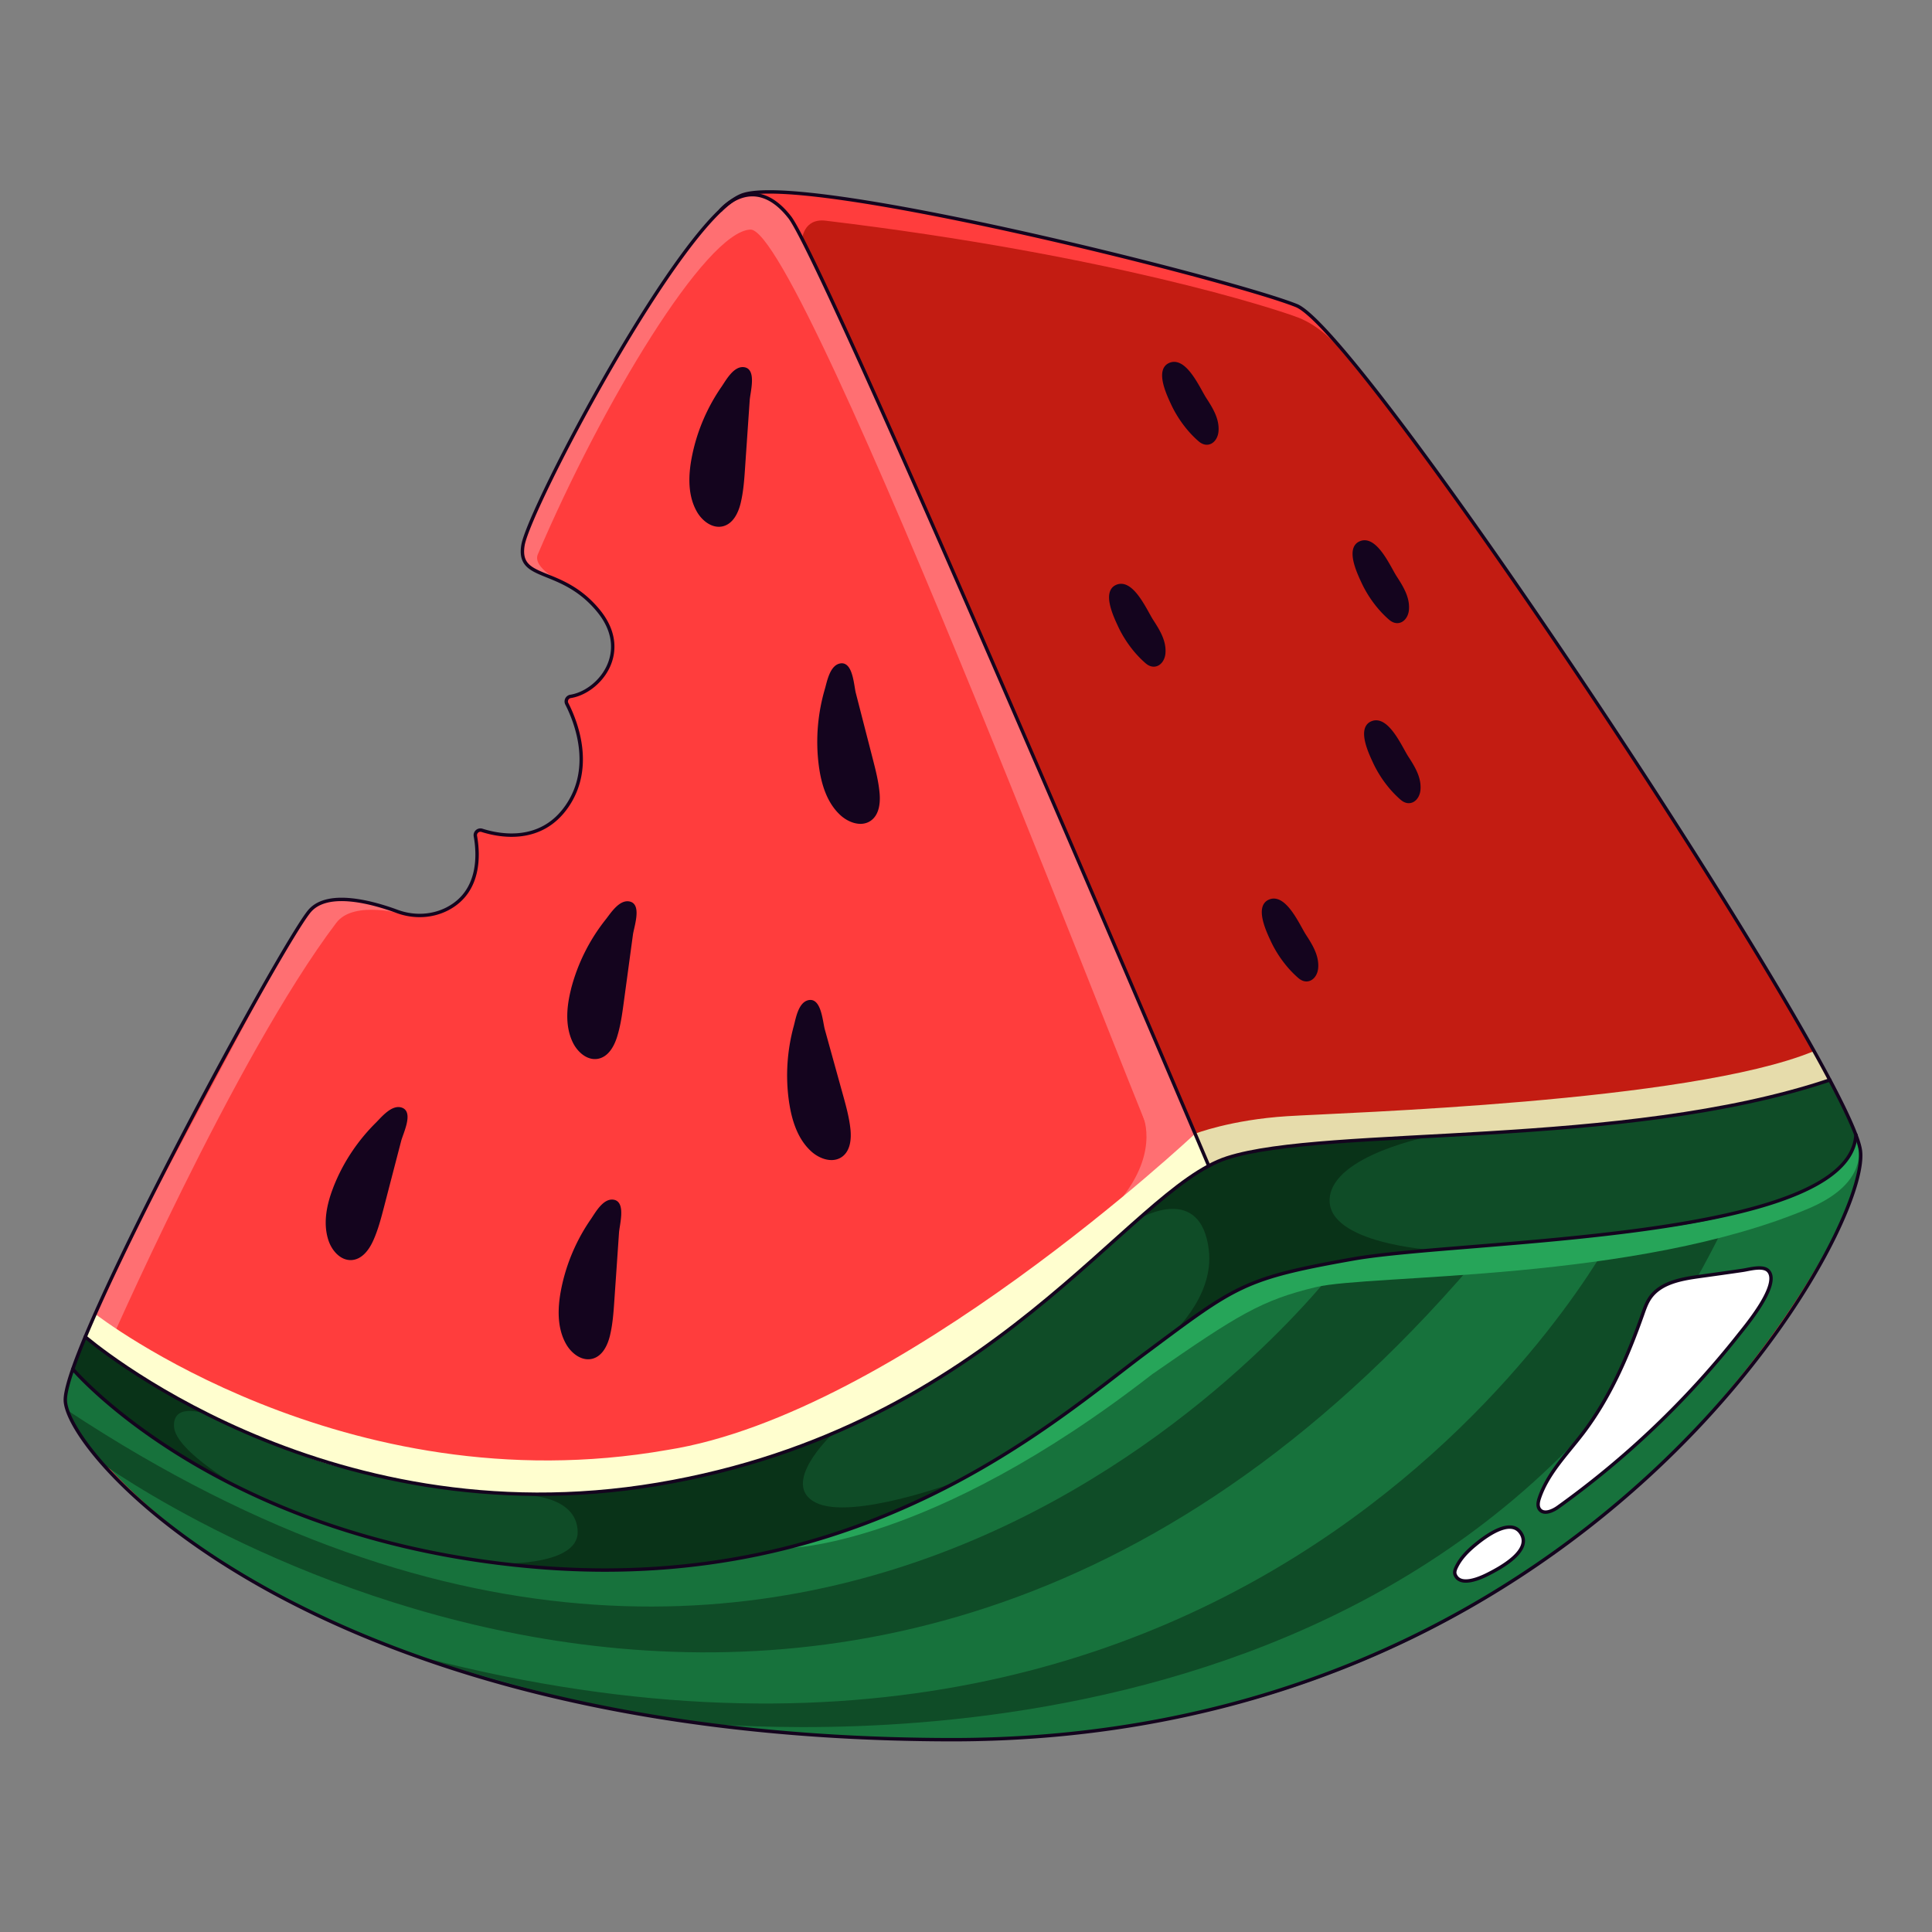 <svg xmlns="http://www.w3.org/2000/svg" fill="none" viewBox="0 0 280 280"><rect x="0" y="0" width="280" height="280" fill="#808080" stroke="none"/><path fill="#FF3D3D" d="M64.984 131.813c-2.264 1.199-4.957 1.308-7.359.421-3.41-1.262-9.927-3.118-12.62-.148-3.729 4.112-35.648 62.942-35.477 70.996.17 8.055 35.733 48.932 128.025 49.188 92.292.256 133.682-73.266 132.138-85.351-1.544-12.082-72.11-118.64-81.751-122.497-9.641-3.856-71.64-19.41-80.381-15.981-8.741 3.426-30.849 45.417-31.706 50.729-.857 5.311 5.529 2.913 10.926 9.47 4.94 5.998.085 11.783-4.028 12.427a.741.741 0 0 0-.538 1.074c1.274 2.496 3.935 9.079.065 14.778-3.75 5.529-9.772 4.386-12.367 3.558a.742.742 0 0 0-.953.841c.454 2.51.798 7.966-3.978 10.495h.004Z"/><path fill="#C31C12" d="M175.244 169.103S119.729 38.296 114.503 31.611c-5.227-6.685-9.996-.999-9.996-.999s.851-3.268 8.82-2.802c7.969.47 23.779 3.617 23.779 3.617s24.808 5.335 34.833 8.035c10.025 2.7 15.961 4.628 16.796 5.164.834.535 1.885 1.777 1.885 1.777s14.194 16.198 26.65 34.6c12.457 18.401 31.236 47.216 31.236 47.216l11.465 18.997 5.219 9.024s-7.246 3.981-30.881 6.448l-22.091 1.856s-29.176.778-34.448 3.222c-1.63.516-2.523 1.337-2.523 1.337"/><path fill="#17723C" d="M10.553 198.421s-2.128 4.858 0 7.755c2.13 2.898 28.175 44.865 127.004 46.097 96.214-.141 129.507-75.72 129.507-75.72l2.119-5.403s.88-2.865.282-4.793c-.601-1.928-1.071-2.658-1.071-2.658l-91.96 17.279s-49.471 39.021-93.564 40.049c-44.093 1.028-72.313-22.603-72.313-22.603l-.004-.003Z"/><path fill="#0F4C27" d="M265.249 156.66c-29.892 10.049-72.937 6.662-87.335 11.29-14.398 4.629-33.677 39.077-82.523 47.303-48.846 8.225-82.973-21.362-82.973-21.362l-1.807 4.671s21.283 25.175 68.07 28.772c46.786 3.601 74.294-21.338 87.407-31.107 13.11-9.77 14.138-10.798 30.08-13.626 15.938-2.828 71.946-2.556 72.865-17.988"/><path fill="#093318" d="m12.358 193.75-1.806 4.671s5.325 6.281 12.86 10.833c7.536 4.55 12.148 6.823 12.148 6.823s-10.22-5.656-10.348-9.385c-.128-3.728 5.141-1.606 5.141-1.606s-13.882-7.053-17.995-11.333v-.003ZM75.627 216.665s8.018-.125 8.094 5.358c.065 4.819-10.755 4.569-10.755 4.569s23.993 3.686 45.417-3.426c10.455-2.572 20.392-8.465 20.392-8.465s-15.334 5.719-20.563 3.064c-5.23-2.654 2.283-9.782 2.283-9.782s-19.67 9.119-44.868 8.682ZM169.151 173.318s5.033-5.897 13.974-6.731c8.941-.834 24.486-1.994 24.486-1.994s-14.589 2.763-14.911 9.191c-.321 6.429 14.911 7.378 14.911 7.378s-19.174 1.856-25.301 4.467c-6.126 2.612-13.067 8.249-13.067 8.249s6.813-5.634 5.942-12.765c-1.162-9.533-9.716-4.671-9.716-4.671l3.682-3.124Z"/><path fill="#14041E" d="M48.593 172.336c-.93 2.391-1.501 5.078-.687 7.512.467 1.393 1.646 2.759 3.111 2.664 1.39-.092 2.349-1.419 2.917-2.69.693-1.544 1.12-3.19 1.547-4.829l.877-3.38 1.607-6.179c.266-1.025 1.685-3.906.354-4.494-1.31-.581-2.821 1.308-3.6 2.08a27.096 27.096 0 0 0-3.36 4.043 26.38 26.38 0 0 0-2.77 5.273h.004ZM83.067 143.534c-.637 2.486-.886 5.223.214 7.538.63 1.328 1.961 2.546 3.406 2.274 1.37-.257 2.162-1.689 2.576-3.019.502-1.616.732-3.302.959-4.977.158-1.153.312-2.306.47-3.459l.857-6.327c.141-1.047 1.209-4.076-.184-4.503-1.373-.421-2.644 1.636-3.328 2.493a26.83 26.83 0 0 0-4.976 9.98h.006ZM114.701 160.04c.394 2.536 1.242 5.148 3.166 6.846 1.104.972 2.806 1.567 4.028.749 1.156-.775 1.32-2.405 1.179-3.788-.174-1.681-.627-3.324-1.077-4.953-.312-1.12-.621-2.244-.933-3.364l-1.705-6.153c-.283-1.021-.496-4.224-1.945-4.066-1.425.154-1.787 2.546-2.076 3.603a26.932 26.932 0 0 0-.884 5.184 26.496 26.496 0 0 0 .244 5.949l.003-.007ZM81.589 187.269c-.47 2.522-.539 5.269.713 7.509.716 1.284 2.125 2.408 3.55 2.043 1.347-.348 2.047-1.83 2.372-3.183.394-1.646.513-3.341.628-5.029.079-1.16.157-2.322.24-3.482.144-2.122.292-4.247.436-6.369.073-1.055.933-4.149-.483-4.484-1.396-.329-2.529 1.806-3.153 2.706a26.95 26.95 0 0 0-2.556 4.596 26.534 26.534 0 0 0-1.747 5.693ZM100.531 66.618c-.47 2.523-.538 5.269.713 7.51.716 1.284 2.125 2.407 3.551 2.043 1.347-.349 2.046-1.83 2.372-3.184.394-1.645.512-3.34.627-5.029.079-1.16.158-2.322.24-3.482.144-2.122.292-4.247.437-6.37.072-1.054.933-4.148-.483-4.483-1.396-.328-2.529 1.807-3.154 2.707a26.95 26.95 0 0 0-2.555 4.595 26.543 26.543 0 0 0-1.748 5.693ZM118.993 111.2c.348 2.543 1.147 5.171 3.042 6.905 1.084.992 2.776 1.62 4.014.822 1.17-.753 1.367-2.379 1.248-3.768-.141-1.685-.565-3.334-.985-4.974-.289-1.126-.578-2.253-.871-3.38-.528-2.063-1.061-4.122-1.589-6.185-.263-1.025-.418-4.231-1.869-4.103-1.429.128-1.833 2.513-2.142 3.564a27.064 27.064 0 0 0-.979 5.167 26.507 26.507 0 0 0 .131 5.952Z"/><path fill="#E6DCAB" d="M173.2 164.304s5.184-2.02 13.337-2.536c8.153-.516 58.241-2.014 76.235-9.385l2.228 4.211s-10.969 4.668-40.703 6.935l-14.868 1.025s-17.4.959-20.908 1.343c-3.508.385-7.21 1.143-8.485 1.324-1.274.181-4.793 1.531-4.793 1.531l-2.043-4.448Z"/><path fill="#0F4C27" d="M194.049 183.235s-71.393 95.771-184.288 21.151c0 0 1.429 3.344 3.176 5.489l1.748 2.142s108.838 79.166 200.913-31.364c0 0-14.585.814-17.009 1.383-2.424.568-4.457.854-4.457.854l-.086.345h.003Z"/><path fill="#0F4C27" d="M233.773 178.905s-49.595 94.694-175.255 60.564c0 0 30.129 9.513 42.532 10.281 12.404.772 110.99 8.791 149.555-73.594l-16.832 2.749Z"/><path fill="#26A559" d="M268.972 164.948s-.477 4.648-6.899 7.227c-6.422 2.578-11.927 4.957-25.605 6.293-12.696 1.482-14.138 1.426-14.138 1.426l-17.033 1.478s-9.059.67-14.588 2.103c-5.528 1.432-9.352 2.043-14.91 5.577-5.558 3.535-10.962 8.124-10.962 8.124s-13.835 11.336-27.724 18.461c-13.889 7.125-23.099 8.731-23.099 8.731s20.566 0 52.959-25.195c12.512-8.685 15.866-10.738 23.736-12.634 7.871-1.895 46.531-.732 71.726-11.53 9.513-4.198 6.537-10.061 6.537-10.061Z"/><path fill="#FF6F72" d="M81.45 84.386s-4.34-2.09-3.502-4.05c9.29-21.789 24.305-46.731 30.79-47.066 7.64-.398 59.197 136.08 60.001 135.833l5.348-2.884-32.303-74.679-20.094-45.554-3.939-8.347-3.012-5.703s-2.391-4.53-6.997-3.718c-2.848.299-8.626 8.754-8.626 8.754s-7.121 9.237-13.997 22.09c-6.875 12.855-8.613 17.74-8.613 17.74s-1.425 3.52-.262 4.91c1.162 1.39 5.21 2.674 5.21 2.674h-.004Z"/><path fill="#FF3D3D" d="M116.231 34.774s.158-3.183 3.436-2.789c41.196 4.95 65.245 12.795 68.467 14.034 3.223 1.238 5.575 4.007 5.575 4.007s-4.077-5.124-5.726-5.722c-1.649-.601-30.454-9-43.656-11.405-13.202-2.405-26.25-5.713-35.309-4.813 0 0 4.621.588 7.21 6.688h.003Z"/><path fill="#FF6F72" d="M15.336 196.01s18.638-42.766 33.4-62.265c2.595-3.43 10.114-1.153 10.114-1.153s-9.178-4.087-13.228-1.242c-1.448.627-4.861 7.145-4.861 7.145l-19.565 36.646-8.16 17.183-.614 1.564 2.917 2.118-.003.004ZM165.535 161.469s2.556 4.957-2.707 11.842c2.152-.187 7.532-4.556 7.532-4.556l-4.825-7.283v-.003Z"/><path fill="#FFFECF" d="m12.422 193.891 1.465-3.403s35.855 27.882 82.815 19.653c33.335-5.229 76.499-45.837 76.499-45.837l2.043 4.802s-2.083.184-7.546 5.069c-5.462 4.885-18.07 16.096-20.277 17.778-2.211 1.682-19.634 15.771-43.091 21.233-29.886 7.841-49.809.066-53.666-.322-3.856-.384-14.529-4.864-21.098-8.041-6.57-3.173-15.15-9.441-15.15-9.441l-1.994-1.488v-.003Z"/><path fill="#fff" stroke="#14041E" stroke-linecap="round" stroke-linejoin="round" stroke-width=".493" d="M246.198 185.009c-2.631.367-5.574.916-7.076 3.11-.486.713-.772 1.541-1.057 2.352-2.155 6.117-4.767 12.154-8.705 17.305-2.287 2.993-5.059 5.762-6.261 9.329-.181.536-.309 1.173.023 1.63.584.801 1.842.289 2.647-.286a129.711 129.711 0 0 0 26.171-24.942c1.137-1.436 6.166-7.421 4.329-9.333-.765-.798-2.742-.21-3.656-.075-2.138.318-4.28.611-6.422.91h.007ZM213.812 223.879c-1.12.926-2.151 1.961-2.775 3.291-.155.325-.283.706-.148 1.038.732 1.82 3.659.493 4.786-.082 1.714-.87 6.553-3.439 4.668-6.041-1.531-2.112-5.2.69-6.531 1.794Z"/><path fill="#14041E" d="M162.305 90.785c.91 1.964 2.313 3.89 3.949 5.298 1.182 1.019 2.342.092 2.463-1.261.158-1.757-.844-3.328-1.757-4.737-.867-1.343-2.842-5.955-5.069-4.944-1.872.851-.154 4.419.414 5.64v.004ZM169.998 58.62c.91 1.964 2.313 3.889 3.949 5.298 1.182 1.018 2.342.092 2.464-1.262.157-1.757-.845-3.327-1.758-4.736-.867-1.344-2.841-5.956-5.068-4.944-1.873.85-.155 4.418.413 5.64v.003ZM199.267 110.566c.91 1.965 2.313 3.89 3.948 5.299 1.183 1.018 2.343.092 2.464-1.261.158-1.758-.844-3.328-1.757-4.737-.868-1.344-2.842-5.956-5.069-4.944-1.872.851-.154 4.418.414 5.64v.003ZM197.597 84.471c.91 1.965 2.313 3.89 3.949 5.299 1.182 1.018 2.342.092 2.463-1.262.158-1.757-.844-3.327-1.757-4.736-.867-1.344-2.842-5.956-5.069-4.944-1.872.85-.154 4.418.414 5.64v.003ZM184.439 136.399c.91 1.964 2.312 3.889 3.948 5.298 1.183 1.019 2.342.092 2.464-1.261.158-1.757-.844-3.328-1.757-4.737-.868-1.343-2.842-5.955-5.069-4.944-1.872.851-.154 4.419.414 5.641v.003Z"/><path stroke="#14041E" stroke-linecap="round" stroke-linejoin="round" stroke-width=".493" d="M64.921 131.672c-2.263 1.199-4.957 1.307-7.358.42-3.41-1.261-9.927-3.117-12.62-.147-3.729 4.112-35.648 62.941-35.477 70.996.17 8.054 35.733 48.932 128.025 49.188 92.292.256 133.681-73.266 132.138-85.352-1.544-12.081-72.11-118.64-81.751-122.496-9.642-3.857-71.64-19.41-80.382-15.981-8.74 3.426-30.848 45.417-31.705 50.728-.858 5.312 5.528 2.914 10.925 9.47 4.94 5.999.086 11.784-4.027 12.427A.742.742 0 0 0 82.15 102c1.275 2.496 3.935 9.079.066 14.778-3.751 5.529-9.773 4.386-12.368 3.558a.742.742 0 0 0-.952.841c.453 2.509.798 7.966-3.978 10.495h.003Z"/><path stroke="#14041E" stroke-linecap="round" stroke-linejoin="round" stroke-width=".493" d="M12.36 193.75s34.126 29.587 82.972 21.361c48.847-8.225 68.126-42.674 82.523-47.302 14.398-4.628 57.443-1.242 87.336-11.29"/><path stroke="#14041E" stroke-linecap="round" stroke-linejoin="round" stroke-width=".493" d="M10.553 198.421s21.282 25.175 68.07 28.772c46.786 3.6 74.293-21.338 87.407-31.108 13.11-9.769 14.138-10.797 30.079-13.625 15.939-2.829 71.946-2.556 72.866-17.988M104.444 30.471s4.767-5.686 9.996.999c5.227 6.685 60.741 137.492 60.741 137.492M48.53 172.194c-.93 2.392-1.502 5.079-.687 7.513.466 1.393 1.646 2.759 3.11 2.664 1.39-.092 2.35-1.419 2.918-2.69.693-1.544 1.12-3.19 1.547-4.829l.877-3.38 1.606-6.179c.266-1.025 1.685-3.906.355-4.494-1.31-.581-2.822 1.307-3.6 2.079a27.155 27.155 0 0 0-3.36 4.044 26.383 26.383 0 0 0-2.77 5.272h.003ZM83.005 143.393c-.637 2.486-.887 5.222.213 7.538.631 1.327 1.962 2.546 3.407 2.273 1.37-.256 2.161-1.688 2.575-3.018.503-1.616.733-3.302.96-4.977.157-1.153.312-2.306.47-3.459.285-2.109.57-4.218.857-6.327.14-1.047 1.208-4.076-.184-4.503-1.373-.421-2.645 1.636-3.328 2.493a26.83 26.83 0 0 0-4.977 9.98h.007ZM114.637 159.899c.395 2.536 1.242 5.147 3.167 6.846 1.104.972 2.805 1.567 4.027.749 1.157-.776 1.321-2.405 1.18-3.788-.175-1.682-.628-3.324-1.078-4.953-.312-1.121-.621-2.244-.933-3.364l-1.705-6.153c-.282-1.021-.496-4.224-1.944-4.066-1.426.154-1.787 2.545-2.076 3.603a26.855 26.855 0 0 0-.884 5.184 26.554 26.554 0 0 0 .243 5.949l.003-.007Z"/><path stroke="#14041E" stroke-linecap="round" stroke-linejoin="round" stroke-width=".493" d="M81.526 187.127c-.47 2.523-.538 5.269.713 7.51.716 1.284 2.126 2.408 3.551 2.043 1.347-.348 2.047-1.83 2.372-3.183.394-1.646.512-3.341.627-5.029.08-1.16.158-2.323.24-3.482l.437-6.37c.072-1.054.933-4.149-.483-4.484-1.396-.328-2.53 1.807-3.154 2.707a26.95 26.95 0 0 0-2.555 4.596 26.543 26.543 0 0 0-1.748 5.692ZM100.47 66.477c-.47 2.523-.539 5.269.713 7.51.716 1.284 2.125 2.407 3.55 2.042 1.347-.348 2.047-1.83 2.372-3.183.394-1.645.513-3.34.628-5.029.078-1.16.157-2.322.239-3.482.145-2.122.293-4.247.437-6.37.073-1.054.933-4.148-.483-4.483-1.396-.329-2.529 1.806-3.153 2.707a26.963 26.963 0 0 0-2.556 4.595 26.543 26.543 0 0 0-1.747 5.693ZM118.931 111.063c.348 2.542 1.146 5.17 3.042 6.904 1.084.992 2.775 1.62 4.014.822 1.169-.753 1.366-2.379 1.248-3.768-.141-1.685-.565-3.334-.985-4.973-.29-1.127-.579-2.254-.871-3.381-.529-2.062-1.061-4.122-1.59-6.185-.263-1.025-.417-4.231-1.869-4.103-1.429.128-1.833 2.513-2.142 3.564a27.15 27.15 0 0 0-.979 5.167 26.517 26.517 0 0 0 .132 5.953ZM162.246 90.644c.909 1.964 2.312 3.889 3.948 5.298 1.183 1.019 2.342.092 2.464-1.261.157-1.758-.845-3.328-1.758-4.737-.867-1.344-2.841-5.956-5.068-4.944-1.873.851-.155 4.418.414 5.64v.004ZM169.935 58.478c.91 1.964 2.313 3.89 3.948 5.299 1.183 1.018 2.343.092 2.464-1.262.158-1.757-.844-3.327-1.757-4.737-.868-1.343-2.842-5.955-5.069-4.943-1.872.85-.154 4.418.414 5.64v.003ZM199.206 110.425c.91 1.965 2.313 3.89 3.949 5.299 1.182 1.018 2.342.092 2.464-1.262.157-1.757-.845-3.327-1.758-4.736-.867-1.344-2.841-5.956-5.068-4.944-1.873.851-.155 4.418.413 5.64v.003ZM197.535 84.333c.91 1.965 2.312 3.89 3.948 5.299 1.183 1.018 2.342.092 2.464-1.261.157-1.758-.845-3.328-1.758-4.737-.867-1.344-2.841-5.956-5.068-4.944-1.873.85-.155 4.418.414 5.64v.003ZM184.38 136.261c.91 1.964 2.313 3.889 3.949 5.299 1.182 1.018 2.342.091 2.463-1.262.158-1.757-.844-3.327-1.757-4.737-.867-1.343-2.841-5.955-5.069-4.943-1.872.85-.154 4.418.414 5.64v.003Z"/></svg>